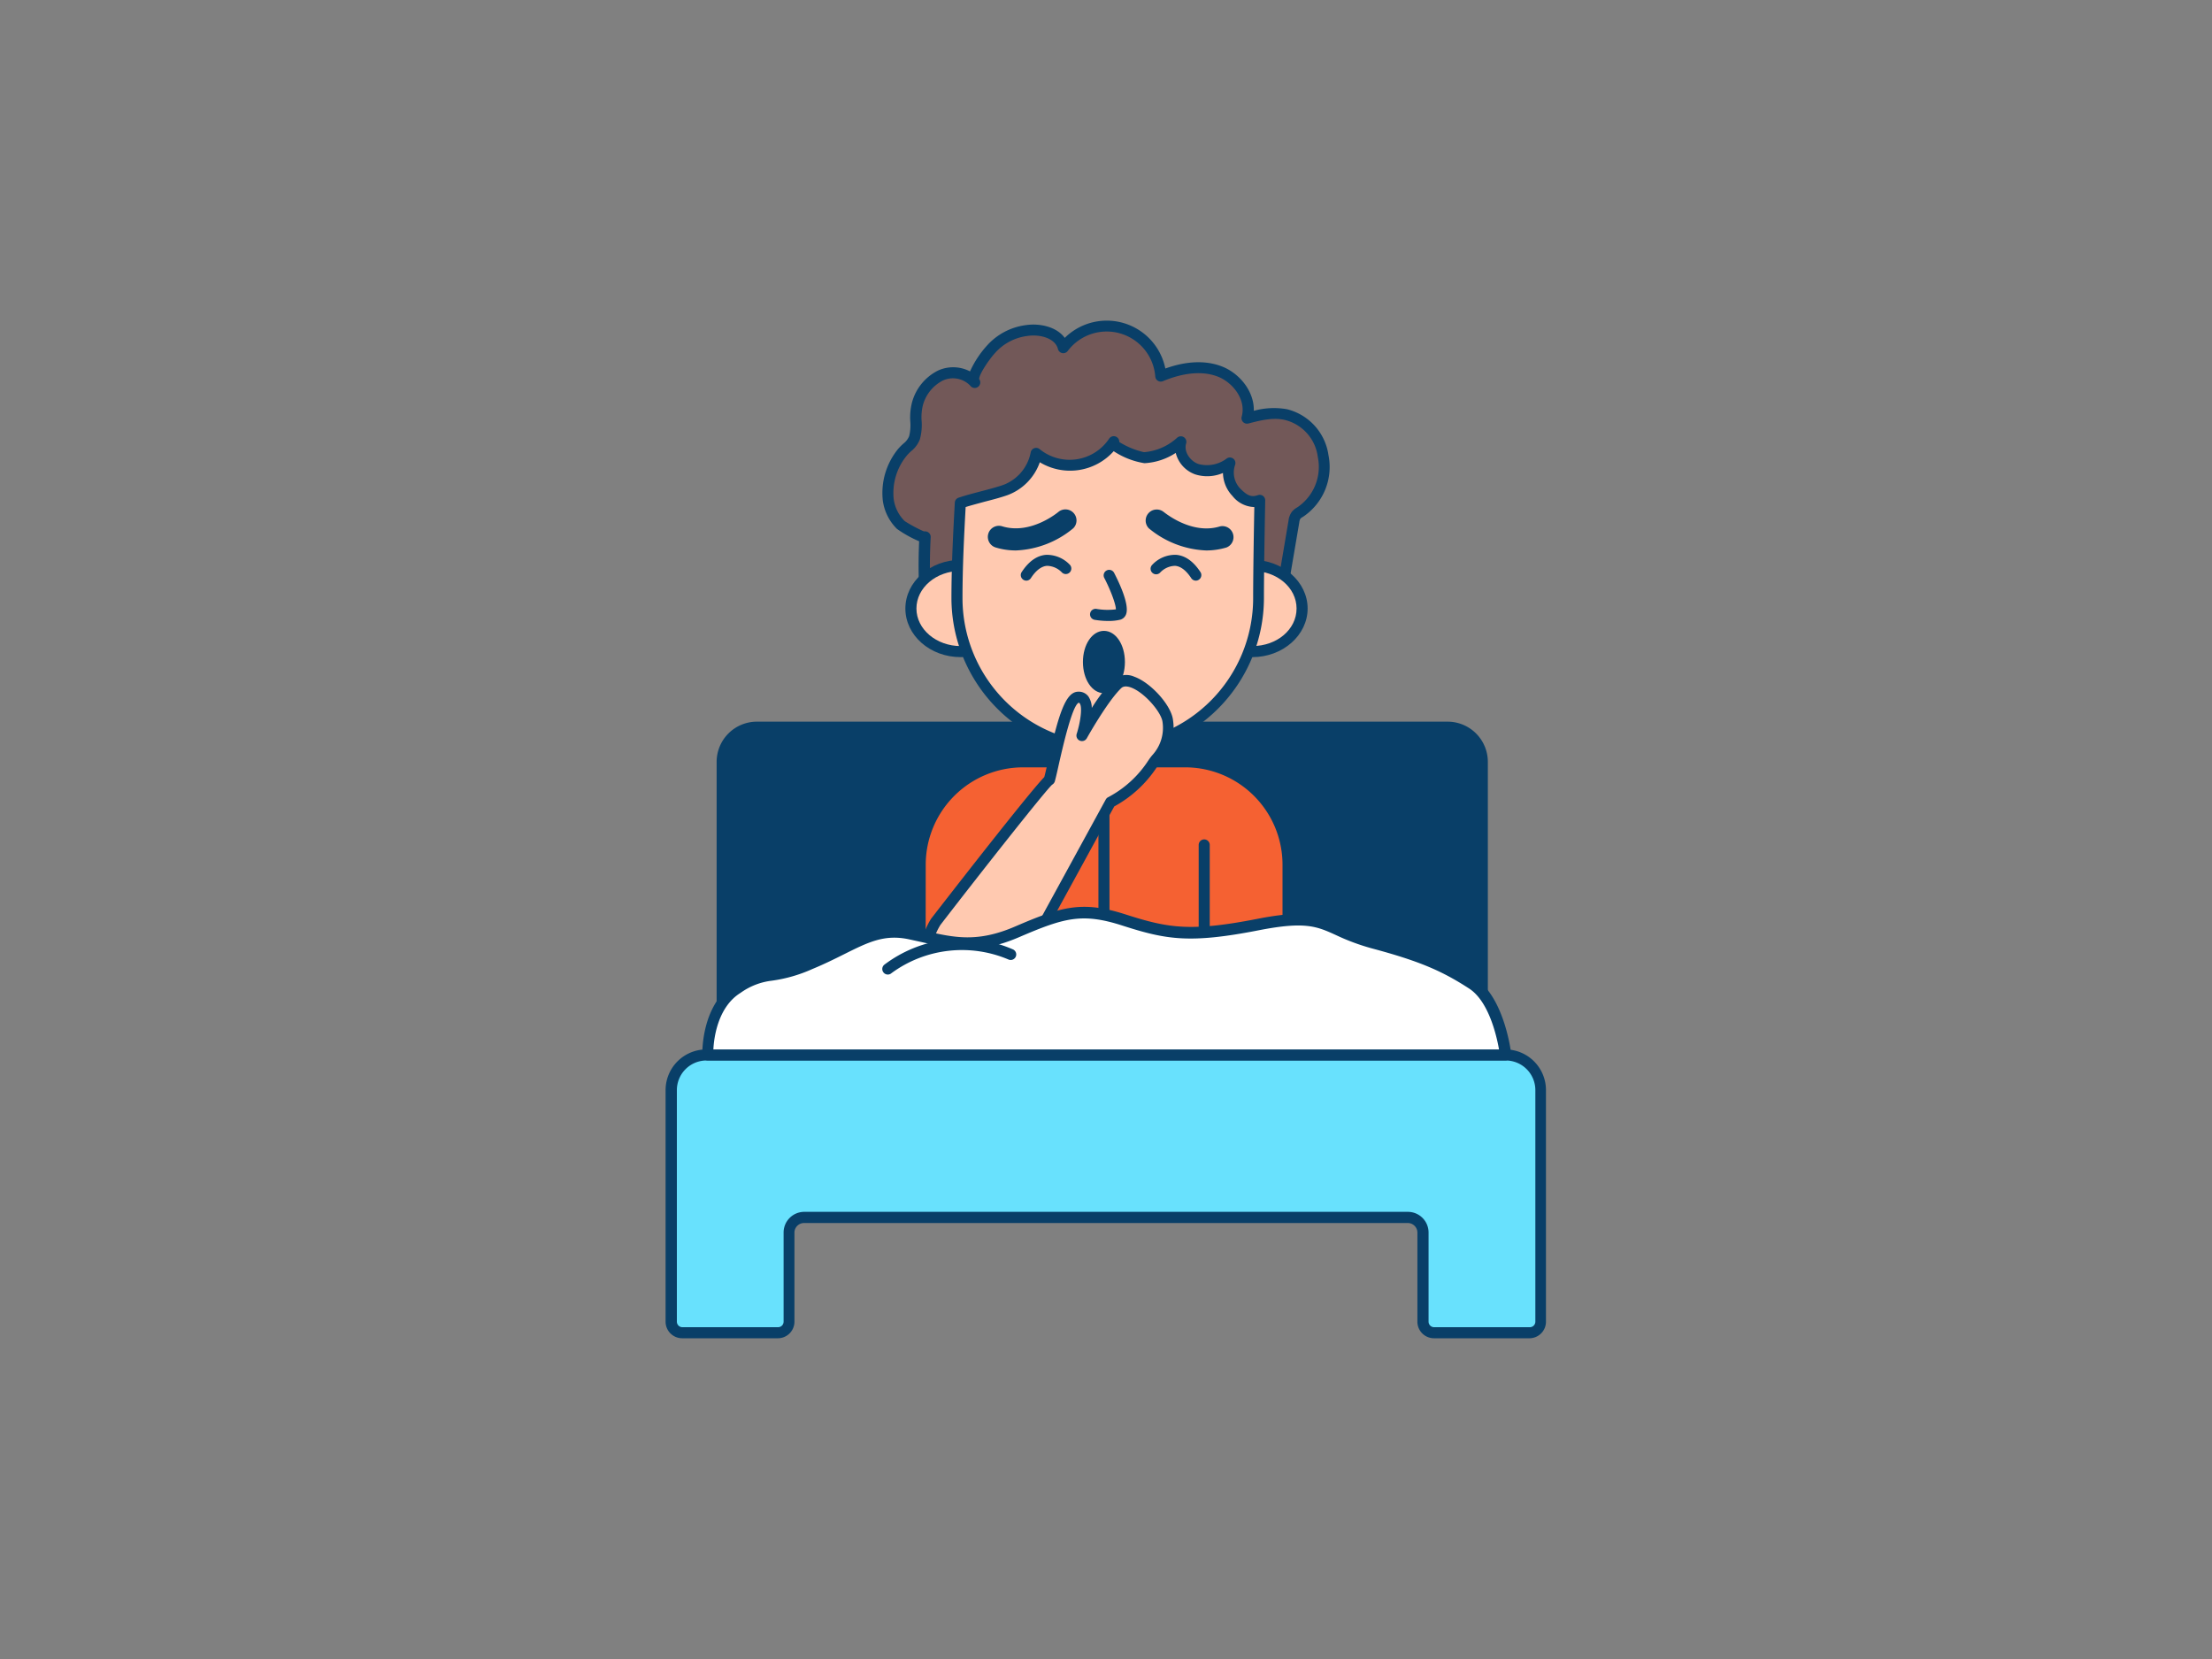 <svg xmlns="http://www.w3.org/2000/svg" viewBox="0 0 400 300"><rect x="0" y="0" width="400" height="300" fill="#808080" stroke="none"/><g id="_103_resting_outline" data-name="#103_resting_outline"><path d="M136.86,131.5H261.78a6.27,6.27,0,0,1,6.27,6.27v53a0,0,0,0,1,0,0H130.59a0,0,0,0,1,0,0v-53A6.27,6.27,0,0,1,136.86,131.5Z" fill="#093f68"/><path d="M268.05,191.77H130.59a1,1,0,0,1-1-1v-53a7.28,7.28,0,0,1,7.27-7.27H261.78a7.28,7.28,0,0,1,7.27,7.27v53A1,1,0,0,1,268.05,191.77Zm-136.46-2H267.05v-52a5.27,5.27,0,0,0-5.27-5.27H136.86a5.27,5.27,0,0,0-5.27,5.27Z" fill="#093f68"/><path d="M278.6,197.12V239a2,2,0,0,1-2,2H259.31a2,2,0,0,1-2-2v-16.1a2.74,2.74,0,0,0-2.73-2.74H145.39a2.74,2.74,0,0,0-2.73,2.74V239a2,2,0,0,1-2,2h-17.3a2,2,0,0,1-2-2V197.12a6.35,6.35,0,0,1,6.35-6.35h144.5A6.35,6.35,0,0,1,278.6,197.12Z" fill="#68e1fd"/><path d="M276.62,242H259.31a3,3,0,0,1-3-3v-16.1a1.74,1.74,0,0,0-1.74-1.74H145.4a1.74,1.74,0,0,0-1.74,1.74V239a3,3,0,0,1-3,3h-17.3a3,3,0,0,1-3-3V197.12a7.36,7.36,0,0,1,7.35-7.35h144.5a7.36,7.36,0,0,1,7.35,7.35V239A3,3,0,0,1,276.62,242ZM145.4,219.14H254.59a3.74,3.74,0,0,1,3.74,3.74V239a1,1,0,0,0,1,1h17.31a1,1,0,0,0,1-1V197.12a5.36,5.36,0,0,0-5.35-5.35H127.75a5.36,5.36,0,0,0-5.35,5.35V239a1,1,0,0,0,1,1h17.3a1,1,0,0,0,1-1v-16.1A3.74,3.74,0,0,1,145.4,219.14Z" fill="#093f68"/><path d="M232.92,180.94V156.36a18.6,18.6,0,0,0-18.6-18.6H185a18.6,18.6,0,0,0-18.6,18.6v24.58Z" fill="#f56132"/><path d="M232.92,181.94H166.38a1,1,0,0,1-1-1V156.36a19.62,19.62,0,0,1,19.6-19.6h29.34a19.62,19.62,0,0,1,19.6,19.6v24.58A1,1,0,0,1,232.92,181.94Zm-65.54-2h64.54V156.36a17.61,17.61,0,0,0-17.6-17.6H185a17.62,17.62,0,0,0-17.6,17.6Z" fill="#093f68"/><path d="M195.67,134.22H205a0,0,0,0,1,0,0v5.36a4,4,0,0,1-4,4h-1.41a4,4,0,0,1-4-4v-5.36A0,0,0,0,1,195.67,134.22Z" fill="#ffc9b0"/><path d="M201,144.53h-1.4a5,5,0,0,1-5-4.95v-5.36a1,1,0,0,1,1-1H205a1,1,0,0,1,1,1v5.36A5,5,0,0,1,201,144.53Zm-4.36-9.31v4.36a3,3,0,0,0,3,2.95H201a3,3,0,0,0,3-2.95v-4.36Z" fill="#093f68"/><path d="M167.3,108.06a106,106,0,0,1-.05-11c0,.49-4.05-1.83-4.35-2.12a7.87,7.87,0,0,1-2.28-4.55,11.69,11.69,0,0,1,2.55-8.57c.86-1.06,1.83-1.48,2.25-2.7.58-1.74-.08-4.12.5-6A8.17,8.17,0,0,1,170.06,68a5.3,5.3,0,0,1,6.2,1.21c-.93-1.16,2.32-5.28,3-6a10.4,10.4,0,0,1,6.3-3.29c2.68-.41,6,.47,6.71,3.1a9.81,9.81,0,0,1,17.62,5.14c3.34-1.4,7.17-2.14,10.56-.89s6,5,5.05,8.49c2.29-.6,4.7-1.18,7-.65,7.92,1.82,9.34,13.27,2.67,17.58a3.16,3.16,0,0,0-.8.6,2.54,2.54,0,0,0-.42,1.21c-.57,3.32-1.14,6.63-1.7,10-.66,3.87-.34,4-3.75,5.21-6.48,2.4-11.85,4.45-18.95,4.55-7.6.11-15.16-1.07-22.75-1.22-3-.06-5.89,0-8.83.19-1.72.1-7.17,1.46-8.57.58S167.47,110.48,167.3,108.06Z" fill="#725858"/><path d="M208.59,115.12c-4,0-7.92-.31-11.77-.62-3.28-.26-6.67-.53-10-.6-2.59-.06-5.37,0-8.76.19-.45,0-1.28.16-2.17.31-3.32.55-5.77.88-7,.12-2-1.27-2.45-4.26-2.6-6.4h0a96.18,96.18,0,0,1-.08-10.24,21.42,21.42,0,0,1-4-2.23,8.85,8.85,0,0,1-2.57-5.14,12.58,12.58,0,0,1,2.77-9.33,9.39,9.39,0,0,1,1-1,3.2,3.2,0,0,0,1-1.33,8.24,8.24,0,0,0,.2-2.62,11,11,0,0,1,.29-3.38A9.09,9.09,0,0,1,169.64,67a6.59,6.59,0,0,1,5.77.16,18,18,0,0,1,3.15-4.76,11.38,11.38,0,0,1,6.88-3.6c2.62-.4,5.65.31,7.1,2.3a10.81,10.81,0,0,1,18.19,5.54c3.75-1.35,7.22-1.5,10.09-.43,3.18,1.17,6,4.44,5.91,8.08a13.57,13.57,0,0,1,6-.29,10,10,0,0,1,7.5,8.31,10.83,10.83,0,0,1-4.52,11.09l-.14.09a1.83,1.83,0,0,0-.42.3,2,2,0,0,0-.21.74l-1.87,11c-.52,3.23-.79,3.72-4.22,5l-.5.18c-6.28,2.32-11.69,4.33-18.79,4.43ZM185,111.88c.63,0,1.25,0,1.86,0,3.39.07,6.81.34,10.12.6,4.13.33,8.41.68,12.59.62,6.75-.1,12-2.05,18.13-4.3l.49-.19c2.54-.94,2.54-.94,2.95-3.43l1.86-11a3.41,3.41,0,0,1,.63-1.66,3.72,3.72,0,0,1,.91-.75l.12-.07a8.82,8.82,0,0,0,3.64-9.07,7.92,7.92,0,0,0-6-6.7c-2.16-.5-4.59.14-6.54.65a1,1,0,0,1-1.22-1.24c.85-3.06-1.61-6.23-4.43-7.28-3.41-1.26-7.22-.22-9.82.87a1,1,0,0,1-.91-.07,1,1,0,0,1-.47-.77,8.81,8.81,0,0,0-15.83-4.62,1,1,0,0,1-1.77-.36c-.48-1.93-3.22-2.72-5.58-2.35a9.34,9.34,0,0,0-5.73,3c-1.15,1.23-3,4-2.93,4.8a1,1,0,0,1-1.61,1.19h0a4.34,4.34,0,0,0-5-.92,7.08,7.08,0,0,0-3.59,4.52,9.08,9.08,0,0,0-.21,2.77,9.81,9.81,0,0,1-.31,3.3,5,5,0,0,1-1.58,2.16,8.35,8.35,0,0,0-.83.85,10.63,10.63,0,0,0-2.33,7.81,6.85,6.85,0,0,0,2,4,26,26,0,0,0,3.45,1.85l.24,0a1,1,0,0,1,1,1h0A103,103,0,0,0,168.3,108h0c.18,2.63.75,4.26,1.67,4.84.67.41,4.12-.16,5.59-.4,1-.16,1.83-.3,2.39-.34C180.6,112,182.88,111.88,185,111.88Z" fill="#093f68"/><ellipse cx="173.72" cy="110.04" rx="9.05" ry="7.79" fill="#ffc9b0"/><path d="M173.72,118.83c-5.54,0-10-3.94-10-8.79s4.5-8.8,10-8.8,10.05,4,10.05,8.8S179.26,118.83,173.72,118.83Zm0-15.59c-4.43,0-8,3.05-8,6.8s3.61,6.79,8,6.79,8.05-3,8.05-6.79S178.16,103.24,173.72,103.24Z" fill="#093f68"/><ellipse cx="226.46" cy="110.04" rx="9.05" ry="7.79" fill="#ffc9b0"/><path d="M226.46,118.83c-5.54,0-10.05-3.94-10.05-8.79s4.51-8.8,10.05-8.8,10,4,10,8.8S232,118.83,226.46,118.83Zm0-15.59c-4.44,0-8.05,3.05-8.05,6.8s3.61,6.79,8.05,6.79,8-3,8-6.79S230.89,103.24,226.46,103.24Z" fill="#093f68"/><path d="M200.33,135.44a27.28,27.28,0,0,1-27.28-27.28c0-5.75.3-11.47.6-17.21,2.69-.91,5.51-1.4,8.16-2.32A8.82,8.82,0,0,0,187.4,82a9.59,9.59,0,0,0,14-2.11c-.68,1,4.7,2.91,5.46,2.89a11.16,11.16,0,0,0,6.69-2.87c-.63,2,.86,4.27,2.86,5a6.92,6.92,0,0,0,6-1.14A5.16,5.16,0,0,0,223.58,89c1.33,1.36,2.47,2.08,4.26,1.47,0,0-.23,11.57-.23,17.69A27.28,27.28,0,0,1,200.33,135.44Z" fill="#ffc9b0"/><path d="M200.33,136.44a28.32,28.32,0,0,1-28.28-28.28c0-5.9.32-11.94.61-17.27a1,1,0,0,1,.68-.89c1.34-.45,2.71-.8,4-1.14s2.78-.72,4.11-1.18a7.87,7.87,0,0,0,4.93-5.86,1,1,0,0,1,1.61-.61,8.59,8.59,0,0,0,12.58-1.89h0a1,1,0,0,1,1.83.61,14.61,14.61,0,0,0,4.47,1.84,10.1,10.1,0,0,0,6-2.62,1,1,0,0,1,1.21-.09,1,1,0,0,1,.41,1.13c-.47,1.53.79,3.23,2.23,3.72a5.9,5.9,0,0,0,5.11-1,1,1,0,0,1,1.51,1.17,4.19,4.19,0,0,0,.9,4.23c1.33,1.35,2.05,1.63,3.23,1.23a1,1,0,0,1,.91.13,1,1,0,0,1,.41.83c0,.12-.23,11.63-.23,17.67A28.32,28.32,0,0,1,200.33,136.44ZM174.62,91.69c-.28,5.13-.57,10.87-.57,16.47a26.28,26.28,0,0,0,52.56,0c0-4.88.15-13.32.21-16.47a5.2,5.2,0,0,1-3.95-2,6.21,6.21,0,0,1-1.72-4.16,7.21,7.21,0,0,1-5,.26,5.54,5.54,0,0,1-3.54-3.89,11.41,11.41,0,0,1-5.66,1.86,14.09,14.09,0,0,1-5.56-2.17,10.58,10.58,0,0,1-13.36,2,9.79,9.79,0,0,1-5.85,5.95c-1.41.49-2.87.86-4.27,1.22C176.8,91.07,175.69,91.35,174.62,91.69Z" fill="#093f68"/><path d="M200.43,112.29a14.63,14.63,0,0,1-2.49-.21,1,1,0,0,1-.81-1.15,1,1,0,0,1,1.15-.82,12,12,0,0,0,3.51.08c0-.87-.91-3.39-2.11-5.7a1,1,0,0,1,1.77-.93c.9,1.73,2.91,5.92,2.14,7.62a1.56,1.56,0,0,1-1.05.89A8.74,8.74,0,0,1,200.43,112.29Z" fill="#093f68"/><path d="M181.54,181.46a1,1,0,0,1-1-1V152.79a1,1,0,0,1,2,0v27.67A1,1,0,0,1,181.54,181.46Z" fill="#093f68"/><path d="M217.76,181.46a1,1,0,0,1-1-1V152.79a1,1,0,1,1,2,0v27.67A1,1,0,0,1,217.76,181.46Z" fill="#093f68"/><path d="M199.63,181.46a1,1,0,0,1-1-1V143.53a1,1,0,1,1,2,0v36.93A1,1,0,0,1,199.63,181.46Z" fill="#093f68"/><ellipse cx="199.63" cy="119.71" rx="2.79" ry="4.64" fill="#093f68"/><path d="M199.63,125.35c-2.13,0-3.8-2.47-3.8-5.64s1.67-5.63,3.8-5.63,3.79,2.47,3.79,5.63S201.75,125.35,199.63,125.35Zm0-9.27c-.85,0-1.8,1.55-1.8,3.63s.95,3.64,1.8,3.64,1.79-1.55,1.79-3.64S200.47,116.08,199.63,116.08Z" fill="#093f68"/><path d="M218.12,99.54a17.29,17.29,0,0,1-10.37-4,2,2,0,0,1,2.63-3h0c.05,0,5,4.26,10.23,2.65A2,2,0,0,1,221.79,99,12.65,12.65,0,0,1,218.12,99.54Z" fill="#093f68"/><path d="M216.25,105a1,1,0,0,1-.84-.46c-.92-1.39-1.9-2.14-2.91-2.22a3.83,3.83,0,0,0-2.69,1.2,1,1,0,0,1-1.42.07,1,1,0,0,1-.07-1.41,5.68,5.68,0,0,1,4.34-1.85c1.66.12,3.15,1.18,4.42,3.12a1,1,0,0,1-.29,1.38A1,1,0,0,1,216.25,105Z" fill="#093f68"/><path d="M183.71,99.54a12.54,12.54,0,0,1-3.66-.54,2,2,0,0,1,1.17-3.83c5.23,1.61,10.19-2.61,10.24-2.65a2,2,0,0,1,2.63,3A17.33,17.33,0,0,1,183.71,99.54Z" fill="#093f68"/><path d="M185.59,105a1,1,0,0,1-.55-.17,1,1,0,0,1-.29-1.38c1.27-1.94,2.76-3,4.43-3.12a5.74,5.74,0,0,1,4.33,1.85,1,1,0,0,1-1.48,1.34,3.84,3.84,0,0,0-2.71-1.2c-1,.08-2,.83-2.9,2.22A1,1,0,0,1,185.59,105Z" fill="#093f68"/><path d="M208.44,138.11c1.22-1.87,3.25-3.54,2.73-7.75-.37-3-6.52-9.22-9.15-6.7s-6.41,9.29-6.41,9.29,2.24-7-.64-6.87c-2.35.1-4.27,11.46-5.23,15-1.15.64-20.5,25.6-20.5,25.6-2.45,3.84-3.34,10.6.3,13.36,5.79,4.38,11.21,1.31,12.86-1.27l18.4-33.66A20.22,20.22,0,0,0,208.44,138.11Z" fill="#ffc9b0"/><path d="M175.57,183.21a10.85,10.85,0,0,1-6.63-2.41c-4.31-3.26-3.06-10.76-.55-14.69,6.81-8.79,18-23.08,20.45-25.59.19-.72.42-1.72.67-2.85,1.94-8.63,3.18-12.49,5.41-12.59a2.17,2.17,0,0,1,1.88.84,3.73,3.73,0,0,1,.63,2.1,31.43,31.43,0,0,1,3.89-5.08,3.56,3.56,0,0,1,3.8-.57c3,1.08,6.71,5.19,7,7.86a9.21,9.21,0,0,1-2.21,7.48c-.24.32-.47.63-.67.95h0a21.61,21.61,0,0,1-7.75,7.17l-18.26,33.38a9.23,9.23,0,0,1-6,3.85A9.13,9.13,0,0,1,175.57,183.21Zm19.48-56.13h0c-1.19.56-2.9,8.16-3.55,11-.29,1.31-.54,2.43-.75,3.2a1.05,1.05,0,0,1-.48.61c-1.08.89-13,16-20.2,25.35-2.05,3.21-3.07,9.53.11,11.94a8.59,8.59,0,0,0,6.74,1.89,7.27,7.27,0,0,0,4.67-2.9l18.37-33.6a1,1,0,0,1,.47-.43,19.47,19.47,0,0,0,7.21-6.6c.23-.35.48-.69.75-1a7.28,7.28,0,0,0,1.83-6c-.22-1.77-3.28-5.35-5.73-6.23-1.17-.41-1.6,0-1.74.13-2.5,2.4-6.19,9-6.22,9.06a1,1,0,0,1-1.27.43,1,1,0,0,1-.56-1.22c.68-2.12,1.06-4.85.55-5.51C195.19,127.11,195.16,127.08,195.05,127.08Zm13.39,11h0Z" fill="#093f68"/><path d="M128,190.77s-.27-8.55,5.46-12.09,5.18-1.09,13.09-4.36,11.45-6.82,18-5.46,11.18,3.22,19.36-.29,11.73-4.61,19.37-2.16,11.73,3.27,24.27.82,11.73.82,20.73,3.27,13.09,4.22,18,7.43,6,12.84,6,12.84Z" fill="#fff"/><path d="M272.23,191.77H128a1,1,0,0,1-1-1c0-.37-.22-9.18,5.93-13a13.84,13.84,0,0,1,6.4-2.46,25.75,25.75,0,0,0,6.83-2c2.16-.9,4-1.83,5.66-2.65,4.39-2.19,7.86-3.92,12.93-2.86.86.17,1.69.36,2.49.54,5.29,1.2,9.46,2.15,16.28-.78,8.51-3.67,12.2-4.72,20.06-2.19,7.64,2.45,11.67,3.16,23.78.79,9-1.76,11.42-.65,15.12,1a36.47,36.47,0,0,0,6.06,2.27c8.85,2.41,13.13,4.18,18.29,7.55s6.4,13.16,6.44,13.57a1,1,0,0,1-.24.78A1,1,0,0,1,272.23,191.77Zm-143.25-2H271.07c-.45-2.54-1.87-8.7-5.39-11-5-3.25-9.1-5-17.71-7.3a39.48,39.48,0,0,1-6.37-2.37c-3.46-1.58-5.55-2.52-13.91-.89-12.57,2.46-16.78,1.72-24.77-.85-7.25-2.33-10.5-1.39-18.66,2.12-7.42,3.19-12.09,2.13-17.51.9l-2.46-.54c-4.39-.91-7.27.53-11.62,2.7-1.68.84-3.57,1.78-5.79,2.7a26.59,26.59,0,0,1-7.31,2.1,12.09,12.09,0,0,0-5.64,2.19C129.85,182.05,129.11,187.54,129,189.77Z" fill="#093f68"/><path d="M160.55,176.23a1,1,0,0,1-.77-.36,1,1,0,0,1,.12-1.41,23.23,23.23,0,0,1,23.25-2.79,1,1,0,0,1,.54,1.31,1,1,0,0,1-1.3.54,21.54,21.54,0,0,0-21.2,2.47A1,1,0,0,1,160.55,176.23Z" fill="#093f68"/></g></svg>
